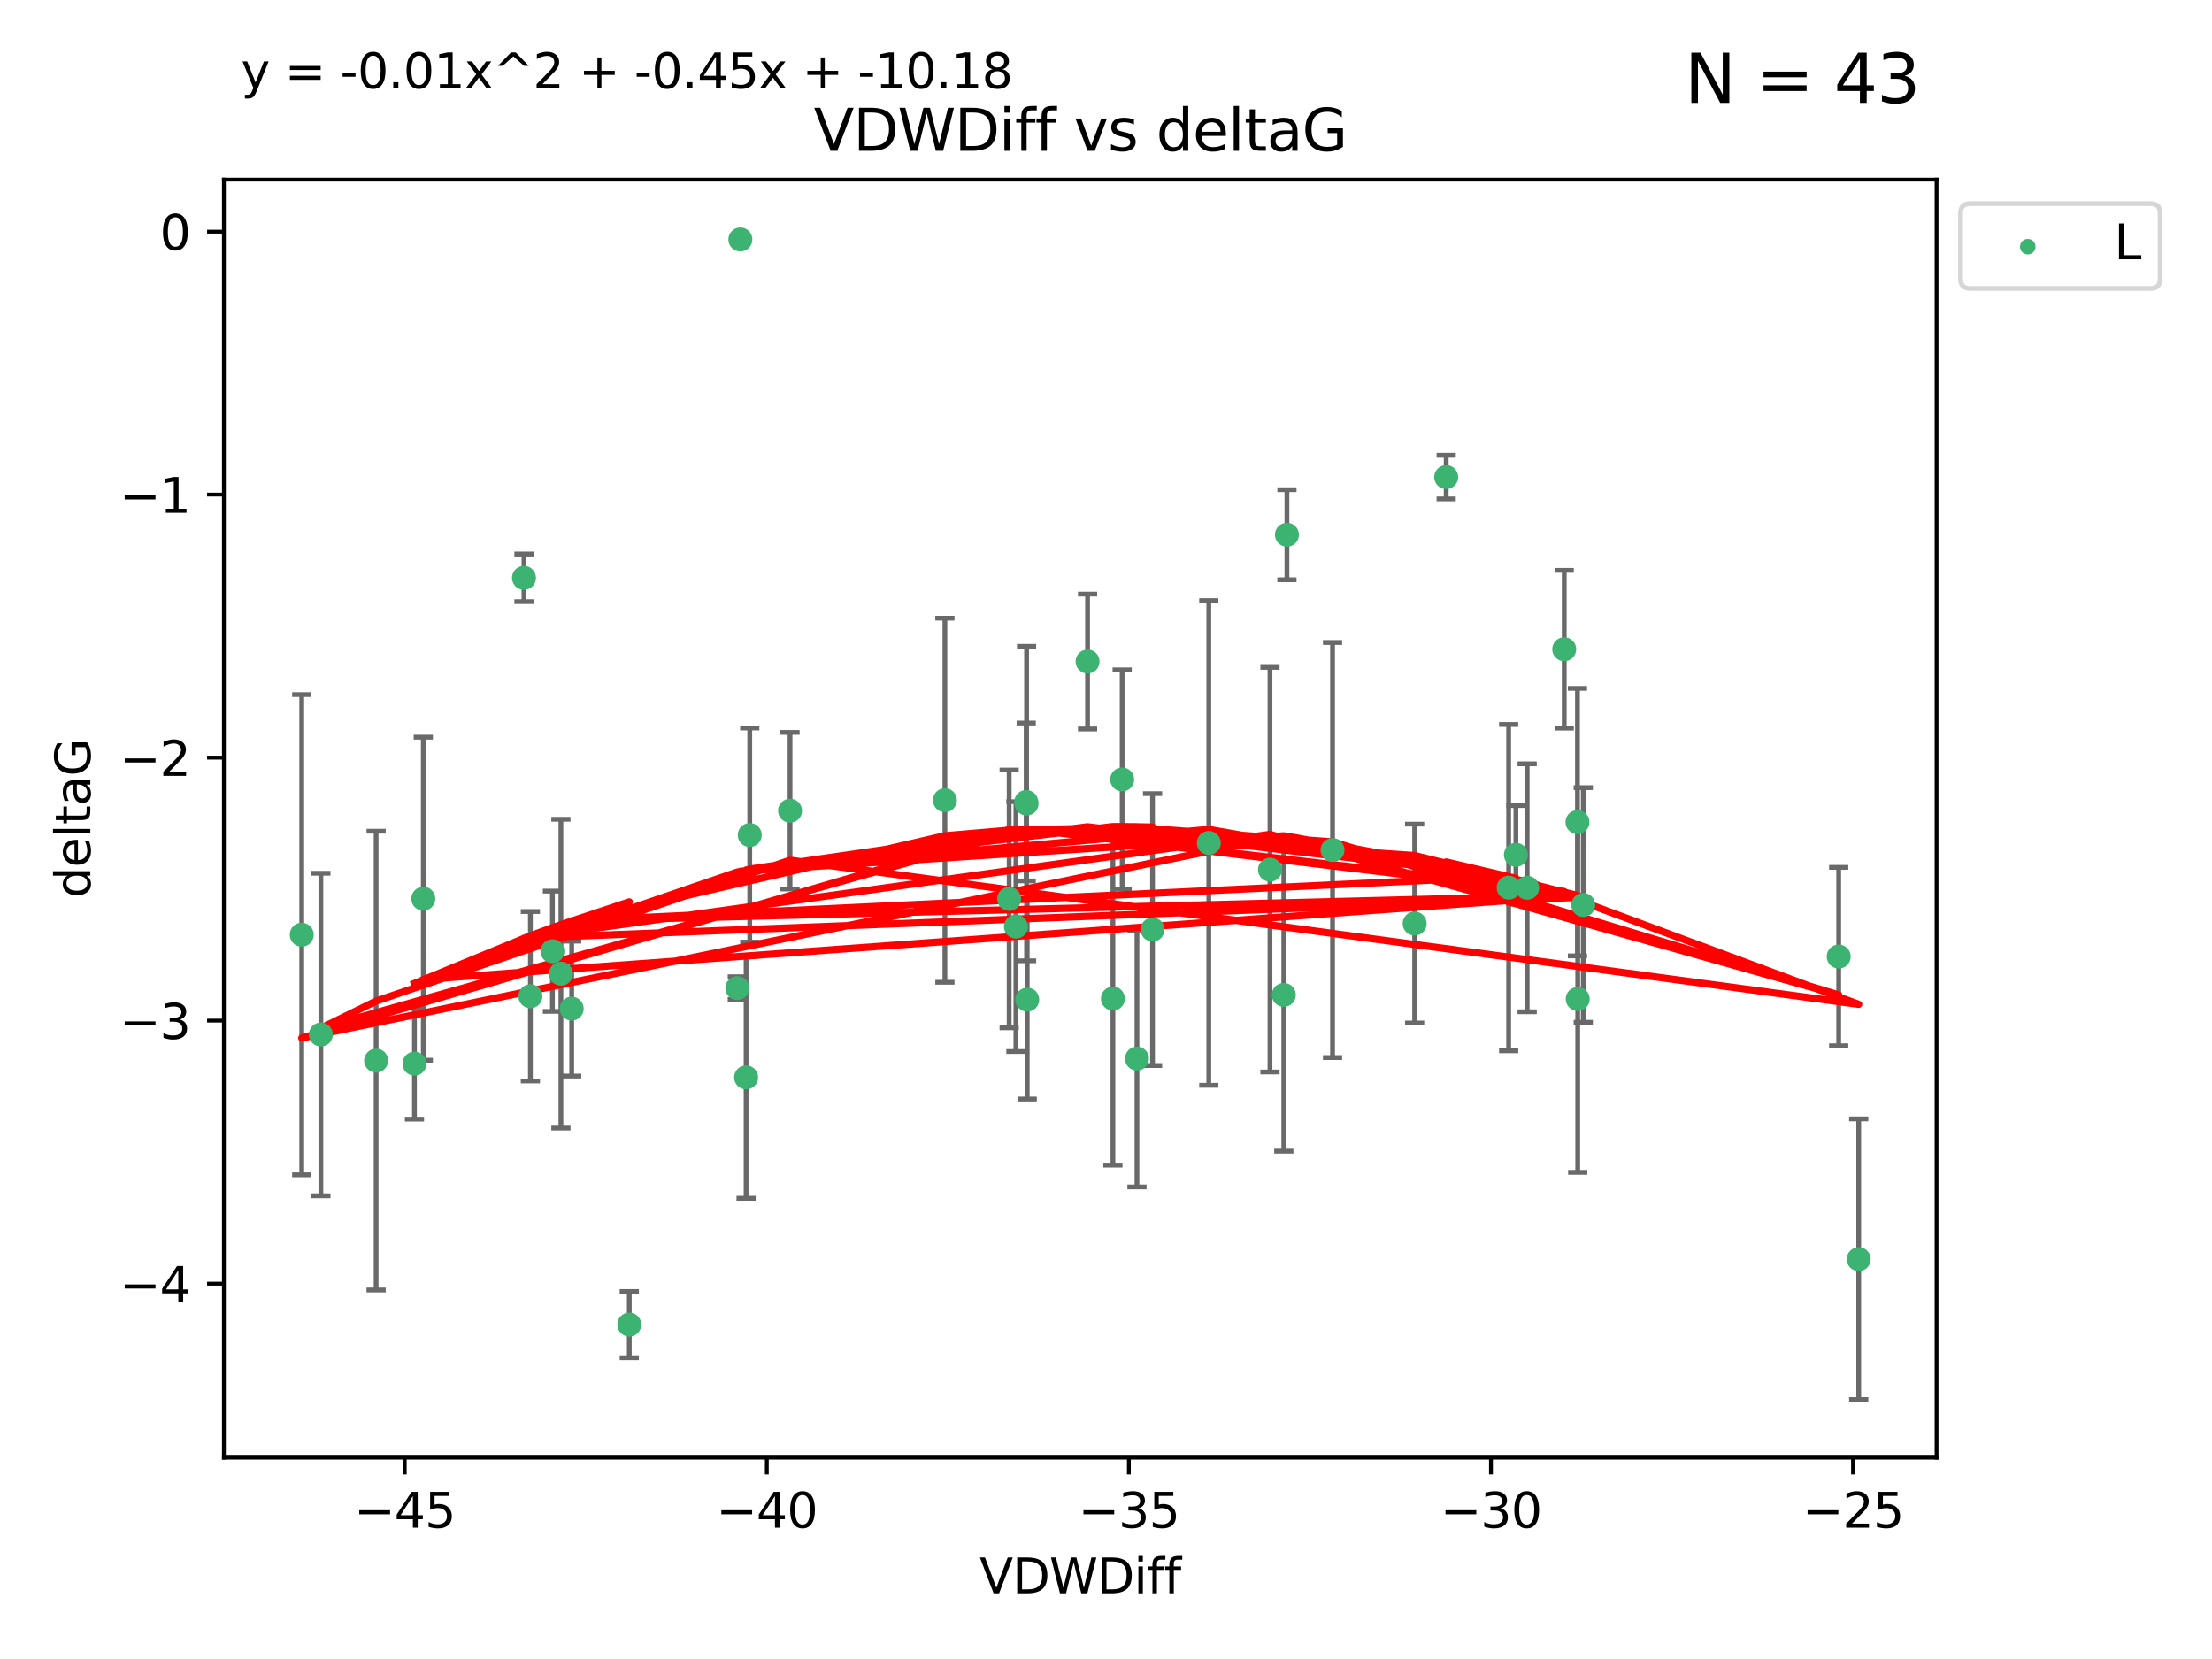 <?xml version="1.0" encoding="utf-8" standalone="no"?>
<!DOCTYPE svg PUBLIC "-//W3C//DTD SVG 1.1//EN"
  "http://www.w3.org/Graphics/SVG/1.1/DTD/svg11.dtd">
<svg xmlns:xlink="http://www.w3.org/1999/xlink" width="460.8pt" height="345.6pt" viewBox="0 0 460.8 345.6" xmlns="http://www.w3.org/2000/svg" version="1.1">
 <defs>
  <style type="text/css">*{stroke-linejoin: round; stroke-linecap: butt}</style>
 </defs>
 <g id="figure_1">
  <g id="patch_1">
   <path d="M 0 345.6 
L 460.8 345.6 
L 460.8 0 
L 0 0 
z
" style="fill: #ffffff"/>
  </g>
  <g id="axes_1">
   <g id="patch_2">
    <path d="M 46.64 303.64 
L 403.42 303.64 
L 403.42 37.411 
L 46.64 37.411 
z
" style="fill: #ffffff"/>
   </g>
   <g id="PathCollection_1">
    <defs>
     <path id="mab6678001b" d="M 0 1.118 
C 0.297 1.118 0.581 1 0.791 0.791 
C 1 0.581 1.118 0.297 1.118 0 
C 1.118 -0.297 1 -0.581 0.791 -0.791 
C 0.581 -1 0.297 -1.118 0 -1.118 
C -0.297 -1.118 -0.581 -1 -0.791 -0.791 
C -1 -0.581 -1.118 -0.297 -1.118 0 
C -1.118 0.297 -1 0.581 -0.791 0.791 
C -0.581 1 -0.297 1.118 0 1.118 
z
" style="stroke: #3cb371"/>
    </defs>
    <g clip-path="url(#p392319a3bb)">
     <use xlink:href="#mab6678001b" x="86.338" y="221.578" style="fill: #3cb371; stroke: #3cb371"/>
     <use xlink:href="#mab6678001b" x="110.491" y="207.534" style="fill: #3cb371; stroke: #3cb371"/>
     <use xlink:href="#mab6678001b" x="115.081" y="198.163" style="fill: #3cb371; stroke: #3cb371"/>
     <use xlink:href="#mab6678001b" x="131.093" y="275.933" style="fill: #3cb371; stroke: #3cb371"/>
     <use xlink:href="#mab6678001b" x="116.849" y="202.836" style="fill: #3cb371; stroke: #3cb371"/>
     <use xlink:href="#mab6678001b" x="196.84" y="166.704" style="fill: #3cb371; stroke: #3cb371"/>
     <use xlink:href="#mab6678001b" x="211.633" y="193.027" style="fill: #3cb371; stroke: #3cb371"/>
     <use xlink:href="#mab6678001b" x="62.857" y="194.716" style="fill: #3cb371; stroke: #3cb371"/>
     <use xlink:href="#mab6678001b" x="267.438" y="207.258" style="fill: #3cb371; stroke: #3cb371"/>
     <use xlink:href="#mab6678001b" x="154.231" y="49.875" style="fill: #3cb371; stroke: #3cb371"/>
     <use xlink:href="#mab6678001b" x="251.816" y="175.606" style="fill: #3cb371; stroke: #3cb371"/>
     <use xlink:href="#mab6678001b" x="325.855" y="135.244" style="fill: #3cb371; stroke: #3cb371"/>
     <use xlink:href="#mab6678001b" x="213.853" y="167.4" style="fill: #3cb371; stroke: #3cb371"/>
     <use xlink:href="#mab6678001b" x="156.186" y="173.954" style="fill: #3cb371; stroke: #3cb371"/>
     <use xlink:href="#mab6678001b" x="226.557" y="137.81" style="fill: #3cb371; stroke: #3cb371"/>
     <use xlink:href="#mab6678001b" x="314.28" y="184.913" style="fill: #3cb371; stroke: #3cb371"/>
     <use xlink:href="#mab6678001b" x="119.096" y="210.114" style="fill: #3cb371; stroke: #3cb371"/>
     <use xlink:href="#mab6678001b" x="328.614" y="171.26" style="fill: #3cb371; stroke: #3cb371"/>
     <use xlink:href="#mab6678001b" x="213.776" y="167.068" style="fill: #3cb371; stroke: #3cb371"/>
     <use xlink:href="#mab6678001b" x="294.696" y="192.393" style="fill: #3cb371; stroke: #3cb371"/>
     <use xlink:href="#mab6678001b" x="328.665" y="208.106" style="fill: #3cb371; stroke: #3cb371"/>
     <use xlink:href="#mab6678001b" x="88.181" y="187.213" style="fill: #3cb371; stroke: #3cb371"/>
     <use xlink:href="#mab6678001b" x="153.596" y="205.832" style="fill: #3cb371; stroke: #3cb371"/>
     <use xlink:href="#mab6678001b" x="213.987" y="208.244" style="fill: #3cb371; stroke: #3cb371"/>
     <use xlink:href="#mab6678001b" x="66.844" y="215.509" style="fill: #3cb371; stroke: #3cb371"/>
     <use xlink:href="#mab6678001b" x="78.352" y="220.943" style="fill: #3cb371; stroke: #3cb371"/>
     <use xlink:href="#mab6678001b" x="164.578" y="168.887" style="fill: #3cb371; stroke: #3cb371"/>
     <use xlink:href="#mab6678001b" x="387.203" y="262.308" style="fill: #3cb371; stroke: #3cb371"/>
     <use xlink:href="#mab6678001b" x="318.136" y="184.942" style="fill: #3cb371; stroke: #3cb371"/>
     <use xlink:href="#mab6678001b" x="236.849" y="220.523" style="fill: #3cb371; stroke: #3cb371"/>
     <use xlink:href="#mab6678001b" x="231.84" y="208.02" style="fill: #3cb371; stroke: #3cb371"/>
     <use xlink:href="#mab6678001b" x="155.427" y="224.44" style="fill: #3cb371; stroke: #3cb371"/>
     <use xlink:href="#mab6678001b" x="268.088" y="111.402" style="fill: #3cb371; stroke: #3cb371"/>
     <use xlink:href="#mab6678001b" x="315.787" y="178.075" style="fill: #3cb371; stroke: #3cb371"/>
     <use xlink:href="#mab6678001b" x="301.266" y="99.391" style="fill: #3cb371; stroke: #3cb371"/>
     <use xlink:href="#mab6678001b" x="329.822" y="188.519" style="fill: #3cb371; stroke: #3cb371"/>
     <use xlink:href="#mab6678001b" x="109.153" y="120.378" style="fill: #3cb371; stroke: #3cb371"/>
     <use xlink:href="#mab6678001b" x="264.558" y="181.171" style="fill: #3cb371; stroke: #3cb371"/>
     <use xlink:href="#mab6678001b" x="383.032" y="199.269" style="fill: #3cb371; stroke: #3cb371"/>
     <use xlink:href="#mab6678001b" x="277.591" y="177.076" style="fill: #3cb371; stroke: #3cb371"/>
     <use xlink:href="#mab6678001b" x="233.767" y="162.375" style="fill: #3cb371; stroke: #3cb371"/>
     <use xlink:href="#mab6678001b" x="240.096" y="193.648" style="fill: #3cb371; stroke: #3cb371"/>
     <use xlink:href="#mab6678001b" x="210.225" y="187.258" style="fill: #3cb371; stroke: #3cb371"/>
    </g>
   </g>
   <g id="matplotlib.axis_1">
    <g id="xtick_1">
     <g id="line2d_1">
      <defs>
       <path id="m6822bb640e" d="M 0 0 
L 0 3.5 
" style="stroke: #000000; stroke-width: 0.8"/>
      </defs>
      <g>
       <use xlink:href="#m6822bb640e" x="84.312" y="303.64" style="stroke: #000000; stroke-width: 0.8"/>
      </g>
     </g>
     <g id="text_1">
      <!-- −45 -->
      <g transform="translate(73.759 318.238)scale(0.1 -0.1)">
       <defs>
        <path id="DejaVuSans-2212" d="M 678 2272 
L 4684 2272 
L 4684 1741 
L 678 1741 
L 678 2272 
z
" transform="scale(0.016)"/>
        <path id="DejaVuSans-34" d="M 2419 4116 
L 825 1625 
L 2419 1625 
L 2419 4116 
z
M 2253 4666 
L 3047 4666 
L 3047 1625 
L 3713 1625 
L 3713 1100 
L 3047 1100 
L 3047 0 
L 2419 0 
L 2419 1100 
L 313 1100 
L 313 1709 
L 2253 4666 
z
" transform="scale(0.016)"/>
        <path id="DejaVuSans-35" d="M 691 4666 
L 3169 4666 
L 3169 4134 
L 1269 4134 
L 1269 2991 
Q 1406 3038 1543 3061 
Q 1681 3084 1819 3084 
Q 2600 3084 3056 2656 
Q 3513 2228 3513 1497 
Q 3513 744 3044 326 
Q 2575 -91 1722 -91 
Q 1428 -91 1123 -41 
Q 819 9 494 109 
L 494 744 
Q 775 591 1075 516 
Q 1375 441 1709 441 
Q 2250 441 2565 725 
Q 2881 1009 2881 1497 
Q 2881 1984 2565 2268 
Q 2250 2553 1709 2553 
Q 1456 2553 1204 2497 
Q 953 2441 691 2322 
L 691 4666 
z
" transform="scale(0.016)"/>
       </defs>
       <use xlink:href="#DejaVuSans-2212"/>
       <use xlink:href="#DejaVuSans-34" x="83.789"/>
       <use xlink:href="#DejaVuSans-35" x="147.412"/>
      </g>
     </g>
    </g>
    <g id="xtick_2">
     <g id="line2d_2">
      <g>
       <use xlink:href="#m6822bb640e" x="159.739" y="303.64" style="stroke: #000000; stroke-width: 0.8"/>
      </g>
     </g>
     <g id="text_2">
      <!-- −40 -->
      <g transform="translate(149.186 318.238)scale(0.1 -0.1)">
       <defs>
        <path id="DejaVuSans-30" d="M 2034 4250 
Q 1547 4250 1301 3770 
Q 1056 3291 1056 2328 
Q 1056 1369 1301 889 
Q 1547 409 2034 409 
Q 2525 409 2770 889 
Q 3016 1369 3016 2328 
Q 3016 3291 2770 3770 
Q 2525 4250 2034 4250 
z
M 2034 4750 
Q 2819 4750 3233 4129 
Q 3647 3509 3647 2328 
Q 3647 1150 3233 529 
Q 2819 -91 2034 -91 
Q 1250 -91 836 529 
Q 422 1150 422 2328 
Q 422 3509 836 4129 
Q 1250 4750 2034 4750 
z
" transform="scale(0.016)"/>
       </defs>
       <use xlink:href="#DejaVuSans-2212"/>
       <use xlink:href="#DejaVuSans-34" x="83.789"/>
       <use xlink:href="#DejaVuSans-30" x="147.412"/>
      </g>
     </g>
    </g>
    <g id="xtick_3">
     <g id="line2d_3">
      <g>
       <use xlink:href="#m6822bb640e" x="235.166" y="303.64" style="stroke: #000000; stroke-width: 0.8"/>
      </g>
     </g>
     <g id="text_3">
      <!-- −35 -->
      <g transform="translate(224.614 318.238)scale(0.1 -0.1)">
       <defs>
        <path id="DejaVuSans-33" d="M 2597 2516 
Q 3050 2419 3304 2112 
Q 3559 1806 3559 1356 
Q 3559 666 3084 287 
Q 2609 -91 1734 -91 
Q 1441 -91 1130 -33 
Q 819 25 488 141 
L 488 750 
Q 750 597 1062 519 
Q 1375 441 1716 441 
Q 2309 441 2620 675 
Q 2931 909 2931 1356 
Q 2931 1769 2642 2001 
Q 2353 2234 1838 2234 
L 1294 2234 
L 1294 2753 
L 1863 2753 
Q 2328 2753 2575 2939 
Q 2822 3125 2822 3475 
Q 2822 3834 2567 4026 
Q 2313 4219 1838 4219 
Q 1578 4219 1281 4162 
Q 984 4106 628 3988 
L 628 4550 
Q 988 4650 1302 4700 
Q 1616 4750 1894 4750 
Q 2613 4750 3031 4423 
Q 3450 4097 3450 3541 
Q 3450 3153 3228 2886 
Q 3006 2619 2597 2516 
z
" transform="scale(0.016)"/>
       </defs>
       <use xlink:href="#DejaVuSans-2212"/>
       <use xlink:href="#DejaVuSans-33" x="83.789"/>
       <use xlink:href="#DejaVuSans-35" x="147.412"/>
      </g>
     </g>
    </g>
    <g id="xtick_4">
     <g id="line2d_4">
      <g>
       <use xlink:href="#m6822bb640e" x="310.593" y="303.64" style="stroke: #000000; stroke-width: 0.8"/>
      </g>
     </g>
     <g id="text_4">
      <!-- −30 -->
      <g transform="translate(300.041 318.238)scale(0.1 -0.1)">
       <use xlink:href="#DejaVuSans-2212"/>
       <use xlink:href="#DejaVuSans-33" x="83.789"/>
       <use xlink:href="#DejaVuSans-30" x="147.412"/>
      </g>
     </g>
    </g>
    <g id="xtick_5">
     <g id="line2d_5">
      <g>
       <use xlink:href="#m6822bb640e" x="386.02" y="303.64" style="stroke: #000000; stroke-width: 0.8"/>
      </g>
     </g>
     <g id="text_5">
      <!-- −25 -->
      <g transform="translate(375.468 318.238)scale(0.1 -0.1)">
       <defs>
        <path id="DejaVuSans-32" d="M 1228 531 
L 3431 531 
L 3431 0 
L 469 0 
L 469 531 
Q 828 903 1448 1529 
Q 2069 2156 2228 2338 
Q 2531 2678 2651 2914 
Q 2772 3150 2772 3378 
Q 2772 3750 2511 3984 
Q 2250 4219 1831 4219 
Q 1534 4219 1204 4116 
Q 875 4013 500 3803 
L 500 4441 
Q 881 4594 1212 4672 
Q 1544 4750 1819 4750 
Q 2544 4750 2975 4387 
Q 3406 4025 3406 3419 
Q 3406 3131 3298 2873 
Q 3191 2616 2906 2266 
Q 2828 2175 2409 1742 
Q 1991 1309 1228 531 
z
" transform="scale(0.016)"/>
       </defs>
       <use xlink:href="#DejaVuSans-2212"/>
       <use xlink:href="#DejaVuSans-32" x="83.789"/>
       <use xlink:href="#DejaVuSans-35" x="147.412"/>
      </g>
     </g>
    </g>
    <g id="text_6">
     <!-- VDWDiff -->
     <g transform="translate(204.057 331.917)scale(0.1 -0.1)">
      <defs>
       <path id="DejaVuSans-56" d="M 1831 0 
L 50 4666 
L 709 4666 
L 2188 738 
L 3669 4666 
L 4325 4666 
L 2547 0 
L 1831 0 
z
" transform="scale(0.016)"/>
       <path id="DejaVuSans-44" d="M 1259 4147 
L 1259 519 
L 2022 519 
Q 2988 519 3436 956 
Q 3884 1394 3884 2338 
Q 3884 3275 3436 3711 
Q 2988 4147 2022 4147 
L 1259 4147 
z
M 628 4666 
L 1925 4666 
Q 3281 4666 3915 4102 
Q 4550 3538 4550 2338 
Q 4550 1131 3912 565 
Q 3275 0 1925 0 
L 628 0 
L 628 4666 
z
" transform="scale(0.016)"/>
       <path id="DejaVuSans-57" d="M 213 4666 
L 850 4666 
L 1831 722 
L 2809 4666 
L 3519 4666 
L 4500 722 
L 5478 4666 
L 6119 4666 
L 4947 0 
L 4153 0 
L 3169 4050 
L 2175 0 
L 1381 0 
L 213 4666 
z
" transform="scale(0.016)"/>
       <path id="DejaVuSans-69" d="M 603 3500 
L 1178 3500 
L 1178 0 
L 603 0 
L 603 3500 
z
M 603 4863 
L 1178 4863 
L 1178 4134 
L 603 4134 
L 603 4863 
z
" transform="scale(0.016)"/>
       <path id="DejaVuSans-66" d="M 2375 4863 
L 2375 4384 
L 1825 4384 
Q 1516 4384 1395 4259 
Q 1275 4134 1275 3809 
L 1275 3500 
L 2222 3500 
L 2222 3053 
L 1275 3053 
L 1275 0 
L 697 0 
L 697 3053 
L 147 3053 
L 147 3500 
L 697 3500 
L 697 3744 
Q 697 4328 969 4595 
Q 1241 4863 1831 4863 
L 2375 4863 
z
" transform="scale(0.016)"/>
      </defs>
      <use xlink:href="#DejaVuSans-56"/>
      <use xlink:href="#DejaVuSans-44" x="68.408"/>
      <use xlink:href="#DejaVuSans-57" x="145.41"/>
      <use xlink:href="#DejaVuSans-44" x="244.287"/>
      <use xlink:href="#DejaVuSans-69" x="321.289"/>
      <use xlink:href="#DejaVuSans-66" x="349.072"/>
      <use xlink:href="#DejaVuSans-66" x="384.277"/>
     </g>
    </g>
   </g>
   <g id="matplotlib.axis_2">
    <g id="ytick_1">
     <g id="line2d_6">
      <defs>
       <path id="ma65e84068a" d="M 0 0 
L -3.5 0 
" style="stroke: #000000; stroke-width: 0.8"/>
      </defs>
      <g>
       <use xlink:href="#ma65e84068a" x="46.64" y="267.406" style="stroke: #000000; stroke-width: 0.8"/>
      </g>
     </g>
     <g id="text_7">
      <!-- −4 -->
      <g transform="translate(24.898 271.205)scale(0.1 -0.1)">
       <use xlink:href="#DejaVuSans-2212"/>
       <use xlink:href="#DejaVuSans-34" x="83.789"/>
      </g>
     </g>
    </g>
    <g id="ytick_2">
     <g id="line2d_7">
      <g>
       <use xlink:href="#ma65e84068a" x="46.64" y="212.617" style="stroke: #000000; stroke-width: 0.8"/>
      </g>
     </g>
     <g id="text_8">
      <!-- −3 -->
      <g transform="translate(24.898 216.416)scale(0.1 -0.1)">
       <use xlink:href="#DejaVuSans-2212"/>
       <use xlink:href="#DejaVuSans-33" x="83.789"/>
      </g>
     </g>
    </g>
    <g id="ytick_3">
     <g id="line2d_8">
      <g>
       <use xlink:href="#ma65e84068a" x="46.64" y="157.827" style="stroke: #000000; stroke-width: 0.8"/>
      </g>
     </g>
     <g id="text_9">
      <!-- −2 -->
      <g transform="translate(24.898 161.627)scale(0.1 -0.1)">
       <use xlink:href="#DejaVuSans-2212"/>
       <use xlink:href="#DejaVuSans-32" x="83.789"/>
      </g>
     </g>
    </g>
    <g id="ytick_4">
     <g id="line2d_9">
      <g>
       <use xlink:href="#ma65e84068a" x="46.64" y="103.038" style="stroke: #000000; stroke-width: 0.8"/>
      </g>
     </g>
     <g id="text_10">
      <!-- −1 -->
      <g transform="translate(24.898 106.837)scale(0.1 -0.1)">
       <defs>
        <path id="DejaVuSans-31" d="M 794 531 
L 1825 531 
L 1825 4091 
L 703 3866 
L 703 4441 
L 1819 4666 
L 2450 4666 
L 2450 531 
L 3481 531 
L 3481 0 
L 794 0 
L 794 531 
z
" transform="scale(0.016)"/>
       </defs>
       <use xlink:href="#DejaVuSans-2212"/>
       <use xlink:href="#DejaVuSans-31" x="83.789"/>
      </g>
     </g>
    </g>
    <g id="ytick_5">
     <g id="line2d_10">
      <g>
       <use xlink:href="#ma65e84068a" x="46.64" y="48.249" style="stroke: #000000; stroke-width: 0.8"/>
      </g>
     </g>
     <g id="text_11">
      <!-- 0 -->
      <g transform="translate(33.278 52.048)scale(0.1 -0.1)">
       <use xlink:href="#DejaVuSans-30"/>
      </g>
     </g>
    </g>
    <g id="text_12">
     <!-- deltaG -->
     <g transform="translate(18.818 187.064)rotate(-90)scale(0.1 -0.1)">
      <defs>
       <path id="DejaVuSans-64" d="M 2906 2969 
L 2906 4863 
L 3481 4863 
L 3481 0 
L 2906 0 
L 2906 525 
Q 2725 213 2448 61 
Q 2172 -91 1784 -91 
Q 1150 -91 751 415 
Q 353 922 353 1747 
Q 353 2572 751 3078 
Q 1150 3584 1784 3584 
Q 2172 3584 2448 3432 
Q 2725 3281 2906 2969 
z
M 947 1747 
Q 947 1113 1208 752 
Q 1469 391 1925 391 
Q 2381 391 2643 752 
Q 2906 1113 2906 1747 
Q 2906 2381 2643 2742 
Q 2381 3103 1925 3103 
Q 1469 3103 1208 2742 
Q 947 2381 947 1747 
z
" transform="scale(0.016)"/>
       <path id="DejaVuSans-65" d="M 3597 1894 
L 3597 1613 
L 953 1613 
Q 991 1019 1311 708 
Q 1631 397 2203 397 
Q 2534 397 2845 478 
Q 3156 559 3463 722 
L 3463 178 
Q 3153 47 2828 -22 
Q 2503 -91 2169 -91 
Q 1331 -91 842 396 
Q 353 884 353 1716 
Q 353 2575 817 3079 
Q 1281 3584 2069 3584 
Q 2775 3584 3186 3129 
Q 3597 2675 3597 1894 
z
M 3022 2063 
Q 3016 2534 2758 2815 
Q 2500 3097 2075 3097 
Q 1594 3097 1305 2825 
Q 1016 2553 972 2059 
L 3022 2063 
z
" transform="scale(0.016)"/>
       <path id="DejaVuSans-6c" d="M 603 4863 
L 1178 4863 
L 1178 0 
L 603 0 
L 603 4863 
z
" transform="scale(0.016)"/>
       <path id="DejaVuSans-74" d="M 1172 4494 
L 1172 3500 
L 2356 3500 
L 2356 3053 
L 1172 3053 
L 1172 1153 
Q 1172 725 1289 603 
Q 1406 481 1766 481 
L 2356 481 
L 2356 0 
L 1766 0 
Q 1100 0 847 248 
Q 594 497 594 1153 
L 594 3053 
L 172 3053 
L 172 3500 
L 594 3500 
L 594 4494 
L 1172 4494 
z
" transform="scale(0.016)"/>
       <path id="DejaVuSans-61" d="M 2194 1759 
Q 1497 1759 1228 1600 
Q 959 1441 959 1056 
Q 959 750 1161 570 
Q 1363 391 1709 391 
Q 2188 391 2477 730 
Q 2766 1069 2766 1631 
L 2766 1759 
L 2194 1759 
z
M 3341 1997 
L 3341 0 
L 2766 0 
L 2766 531 
Q 2569 213 2275 61 
Q 1981 -91 1556 -91 
Q 1019 -91 701 211 
Q 384 513 384 1019 
Q 384 1609 779 1909 
Q 1175 2209 1959 2209 
L 2766 2209 
L 2766 2266 
Q 2766 2663 2505 2880 
Q 2244 3097 1772 3097 
Q 1472 3097 1187 3025 
Q 903 2953 641 2809 
L 641 3341 
Q 956 3463 1253 3523 
Q 1550 3584 1831 3584 
Q 2591 3584 2966 3190 
Q 3341 2797 3341 1997 
z
" transform="scale(0.016)"/>
       <path id="DejaVuSans-47" d="M 3809 666 
L 3809 1919 
L 2778 1919 
L 2778 2438 
L 4434 2438 
L 4434 434 
Q 4069 175 3628 42 
Q 3188 -91 2688 -91 
Q 1594 -91 976 548 
Q 359 1188 359 2328 
Q 359 3472 976 4111 
Q 1594 4750 2688 4750 
Q 3144 4750 3555 4637 
Q 3966 4525 4313 4306 
L 4313 3634 
Q 3963 3931 3569 4081 
Q 3175 4231 2741 4231 
Q 1884 4231 1454 3753 
Q 1025 3275 1025 2328 
Q 1025 1384 1454 906 
Q 1884 428 2741 428 
Q 3075 428 3337 486 
Q 3600 544 3809 666 
z
" transform="scale(0.016)"/>
      </defs>
      <use xlink:href="#DejaVuSans-64"/>
      <use xlink:href="#DejaVuSans-65" x="63.477"/>
      <use xlink:href="#DejaVuSans-6c" x="125"/>
      <use xlink:href="#DejaVuSans-74" x="152.783"/>
      <use xlink:href="#DejaVuSans-61" x="191.992"/>
      <use xlink:href="#DejaVuSans-47" x="253.271"/>
     </g>
    </g>
   </g>
   <g id="LineCollection_1">
    <path d="M 86.338 233.133 
L 86.338 210.024 
" clip-path="url(#p392319a3bb)" style="fill: none; stroke: #696969"/>
    <path d="M 110.491 225.182 
L 110.491 189.886 
" clip-path="url(#p392319a3bb)" style="fill: none; stroke: #696969"/>
    <path d="M 115.081 210.693 
L 115.081 185.633 
" clip-path="url(#p392319a3bb)" style="fill: none; stroke: #696969"/>
    <path d="M 131.093 282.824 
L 131.093 269.043 
" clip-path="url(#p392319a3bb)" style="fill: none; stroke: #696969"/>
    <path d="M 116.849 234.998 
L 116.849 170.675 
" clip-path="url(#p392319a3bb)" style="fill: none; stroke: #696969"/>
    <path d="M 196.84 204.622 
L 196.84 128.787 
" clip-path="url(#p392319a3bb)" style="fill: none; stroke: #696969"/>
    <path d="M 211.633 219.05 
L 211.633 167.004 
" clip-path="url(#p392319a3bb)" style="fill: none; stroke: #696969"/>
    <path d="M 62.857 244.739 
L 62.857 144.693 
" clip-path="url(#p392319a3bb)" style="fill: none; stroke: #696969"/>
    <path d="M 267.438 239.812 
L 267.438 174.705 
" clip-path="url(#p392319a3bb)" style="fill: none; stroke: #696969"/>
    <path d="M 154.231 50.237 
L 154.231 49.513 
" clip-path="url(#p392319a3bb)" style="fill: none; stroke: #696969"/>
    <path d="M 251.816 226.088 
L 251.816 125.123 
" clip-path="url(#p392319a3bb)" style="fill: none; stroke: #696969"/>
    <path d="M 325.855 151.673 
L 325.855 118.816 
" clip-path="url(#p392319a3bb)" style="fill: none; stroke: #696969"/>
    <path d="M 213.853 200.154 
L 213.853 134.645 
" clip-path="url(#p392319a3bb)" style="fill: none; stroke: #696969"/>
    <path d="M 156.186 196.263 
L 156.186 151.646 
" clip-path="url(#p392319a3bb)" style="fill: none; stroke: #696969"/>
    <path d="M 226.557 151.854 
L 226.557 123.765 
" clip-path="url(#p392319a3bb)" style="fill: none; stroke: #696969"/>
    <path d="M 314.28 218.907 
L 314.28 150.919 
" clip-path="url(#p392319a3bb)" style="fill: none; stroke: #696969"/>
    <path d="M 119.096 224.167 
L 119.096 196.062 
" clip-path="url(#p392319a3bb)" style="fill: none; stroke: #696969"/>
    <path d="M 328.614 199.129 
L 328.614 143.392 
" clip-path="url(#p392319a3bb)" style="fill: none; stroke: #696969"/>
    <path d="M 213.776 183.515 
L 213.776 150.622 
" clip-path="url(#p392319a3bb)" style="fill: none; stroke: #696969"/>
    <path d="M 294.696 213.108 
L 294.696 171.679 
" clip-path="url(#p392319a3bb)" style="fill: none; stroke: #696969"/>
    <path d="M 328.665 244.223 
L 328.665 171.988 
" clip-path="url(#p392319a3bb)" style="fill: none; stroke: #696969"/>
    <path d="M 88.181 220.863 
L 88.181 153.563 
" clip-path="url(#p392319a3bb)" style="fill: none; stroke: #696969"/>
    <path d="M 153.596 208.186 
L 153.596 203.478 
" clip-path="url(#p392319a3bb)" style="fill: none; stroke: #696969"/>
    <path d="M 213.987 228.95 
L 213.987 187.537 
" clip-path="url(#p392319a3bb)" style="fill: none; stroke: #696969"/>
    <path d="M 66.844 249.101 
L 66.844 181.917 
" clip-path="url(#p392319a3bb)" style="fill: none; stroke: #696969"/>
    <path d="M 78.352 268.726 
L 78.352 173.16 
" clip-path="url(#p392319a3bb)" style="fill: none; stroke: #696969"/>
    <path d="M 164.578 185.199 
L 164.578 152.576 
" clip-path="url(#p392319a3bb)" style="fill: none; stroke: #696969"/>
    <path d="M 387.203 291.539 
L 387.203 233.077 
" clip-path="url(#p392319a3bb)" style="fill: none; stroke: #696969"/>
    <path d="M 318.136 210.766 
L 318.136 159.118 
" clip-path="url(#p392319a3bb)" style="fill: none; stroke: #696969"/>
    <path d="M 236.849 247.25 
L 236.849 193.797 
" clip-path="url(#p392319a3bb)" style="fill: none; stroke: #696969"/>
    <path d="M 231.84 242.711 
L 231.84 173.33 
" clip-path="url(#p392319a3bb)" style="fill: none; stroke: #696969"/>
    <path d="M 155.427 249.618 
L 155.427 199.263 
" clip-path="url(#p392319a3bb)" style="fill: none; stroke: #696969"/>
    <path d="M 268.088 120.781 
L 268.088 102.022 
" clip-path="url(#p392319a3bb)" style="fill: none; stroke: #696969"/>
    <path d="M 315.787 188.335 
L 315.787 167.815 
" clip-path="url(#p392319a3bb)" style="fill: none; stroke: #696969"/>
    <path d="M 301.266 103.934 
L 301.266 94.849 
" clip-path="url(#p392319a3bb)" style="fill: none; stroke: #696969"/>
    <path d="M 329.822 212.956 
L 329.822 164.082 
" clip-path="url(#p392319a3bb)" style="fill: none; stroke: #696969"/>
    <path d="M 109.153 125.333 
L 109.153 115.422 
" clip-path="url(#p392319a3bb)" style="fill: none; stroke: #696969"/>
    <path d="M 264.558 223.318 
L 264.558 139.024 
" clip-path="url(#p392319a3bb)" style="fill: none; stroke: #696969"/>
    <path d="M 383.032 217.853 
L 383.032 180.686 
" clip-path="url(#p392319a3bb)" style="fill: none; stroke: #696969"/>
    <path d="M 277.591 220.31 
L 277.591 133.841 
" clip-path="url(#p392319a3bb)" style="fill: none; stroke: #696969"/>
    <path d="M 233.767 185.208 
L 233.767 139.541 
" clip-path="url(#p392319a3bb)" style="fill: none; stroke: #696969"/>
    <path d="M 240.096 221.97 
L 240.096 165.326 
" clip-path="url(#p392319a3bb)" style="fill: none; stroke: #696969"/>
    <path d="M 210.225 214.104 
L 210.225 160.413 
" clip-path="url(#p392319a3bb)" style="fill: none; stroke: #696969"/>
   </g>
   <g id="line2d_11">
    <defs>
     <path id="me17e6de515" d="M 2 0 
L -2 -0 
" style="stroke: #696969"/>
    </defs>
    <g clip-path="url(#p392319a3bb)">
     <use xlink:href="#me17e6de515" x="86.338" y="233.133" style="fill: #696969; stroke: #696969"/>
     <use xlink:href="#me17e6de515" x="110.491" y="225.182" style="fill: #696969; stroke: #696969"/>
     <use xlink:href="#me17e6de515" x="115.081" y="210.693" style="fill: #696969; stroke: #696969"/>
     <use xlink:href="#me17e6de515" x="131.093" y="282.824" style="fill: #696969; stroke: #696969"/>
     <use xlink:href="#me17e6de515" x="116.849" y="234.998" style="fill: #696969; stroke: #696969"/>
     <use xlink:href="#me17e6de515" x="196.84" y="204.622" style="fill: #696969; stroke: #696969"/>
     <use xlink:href="#me17e6de515" x="211.633" y="219.05" style="fill: #696969; stroke: #696969"/>
     <use xlink:href="#me17e6de515" x="62.857" y="244.739" style="fill: #696969; stroke: #696969"/>
     <use xlink:href="#me17e6de515" x="267.438" y="239.812" style="fill: #696969; stroke: #696969"/>
     <use xlink:href="#me17e6de515" x="154.231" y="50.237" style="fill: #696969; stroke: #696969"/>
     <use xlink:href="#me17e6de515" x="251.816" y="226.088" style="fill: #696969; stroke: #696969"/>
     <use xlink:href="#me17e6de515" x="325.855" y="151.673" style="fill: #696969; stroke: #696969"/>
     <use xlink:href="#me17e6de515" x="213.853" y="200.154" style="fill: #696969; stroke: #696969"/>
     <use xlink:href="#me17e6de515" x="156.186" y="196.263" style="fill: #696969; stroke: #696969"/>
     <use xlink:href="#me17e6de515" x="226.557" y="151.854" style="fill: #696969; stroke: #696969"/>
     <use xlink:href="#me17e6de515" x="314.28" y="218.907" style="fill: #696969; stroke: #696969"/>
     <use xlink:href="#me17e6de515" x="119.096" y="224.167" style="fill: #696969; stroke: #696969"/>
     <use xlink:href="#me17e6de515" x="328.614" y="199.129" style="fill: #696969; stroke: #696969"/>
     <use xlink:href="#me17e6de515" x="213.776" y="183.515" style="fill: #696969; stroke: #696969"/>
     <use xlink:href="#me17e6de515" x="294.696" y="213.108" style="fill: #696969; stroke: #696969"/>
     <use xlink:href="#me17e6de515" x="328.665" y="244.223" style="fill: #696969; stroke: #696969"/>
     <use xlink:href="#me17e6de515" x="88.181" y="220.863" style="fill: #696969; stroke: #696969"/>
     <use xlink:href="#me17e6de515" x="153.596" y="208.186" style="fill: #696969; stroke: #696969"/>
     <use xlink:href="#me17e6de515" x="213.987" y="228.95" style="fill: #696969; stroke: #696969"/>
     <use xlink:href="#me17e6de515" x="66.844" y="249.101" style="fill: #696969; stroke: #696969"/>
     <use xlink:href="#me17e6de515" x="78.352" y="268.726" style="fill: #696969; stroke: #696969"/>
     <use xlink:href="#me17e6de515" x="164.578" y="185.199" style="fill: #696969; stroke: #696969"/>
     <use xlink:href="#me17e6de515" x="387.203" y="291.539" style="fill: #696969; stroke: #696969"/>
     <use xlink:href="#me17e6de515" x="318.136" y="210.766" style="fill: #696969; stroke: #696969"/>
     <use xlink:href="#me17e6de515" x="236.849" y="247.25" style="fill: #696969; stroke: #696969"/>
     <use xlink:href="#me17e6de515" x="231.84" y="242.711" style="fill: #696969; stroke: #696969"/>
     <use xlink:href="#me17e6de515" x="155.427" y="249.618" style="fill: #696969; stroke: #696969"/>
     <use xlink:href="#me17e6de515" x="268.088" y="120.781" style="fill: #696969; stroke: #696969"/>
     <use xlink:href="#me17e6de515" x="315.787" y="188.335" style="fill: #696969; stroke: #696969"/>
     <use xlink:href="#me17e6de515" x="301.266" y="103.934" style="fill: #696969; stroke: #696969"/>
     <use xlink:href="#me17e6de515" x="329.822" y="212.956" style="fill: #696969; stroke: #696969"/>
     <use xlink:href="#me17e6de515" x="109.153" y="125.333" style="fill: #696969; stroke: #696969"/>
     <use xlink:href="#me17e6de515" x="264.558" y="223.318" style="fill: #696969; stroke: #696969"/>
     <use xlink:href="#me17e6de515" x="383.032" y="217.853" style="fill: #696969; stroke: #696969"/>
     <use xlink:href="#me17e6de515" x="277.591" y="220.31" style="fill: #696969; stroke: #696969"/>
     <use xlink:href="#me17e6de515" x="233.767" y="185.208" style="fill: #696969; stroke: #696969"/>
     <use xlink:href="#me17e6de515" x="240.096" y="221.97" style="fill: #696969; stroke: #696969"/>
     <use xlink:href="#me17e6de515" x="210.225" y="214.104" style="fill: #696969; stroke: #696969"/>
    </g>
   </g>
   <g id="line2d_12">
    <g clip-path="url(#p392319a3bb)">
     <use xlink:href="#me17e6de515" x="86.338" y="210.024" style="fill: #696969; stroke: #696969"/>
     <use xlink:href="#me17e6de515" x="110.491" y="189.886" style="fill: #696969; stroke: #696969"/>
     <use xlink:href="#me17e6de515" x="115.081" y="185.633" style="fill: #696969; stroke: #696969"/>
     <use xlink:href="#me17e6de515" x="131.093" y="269.043" style="fill: #696969; stroke: #696969"/>
     <use xlink:href="#me17e6de515" x="116.849" y="170.675" style="fill: #696969; stroke: #696969"/>
     <use xlink:href="#me17e6de515" x="196.84" y="128.787" style="fill: #696969; stroke: #696969"/>
     <use xlink:href="#me17e6de515" x="211.633" y="167.004" style="fill: #696969; stroke: #696969"/>
     <use xlink:href="#me17e6de515" x="62.857" y="144.693" style="fill: #696969; stroke: #696969"/>
     <use xlink:href="#me17e6de515" x="267.438" y="174.705" style="fill: #696969; stroke: #696969"/>
     <use xlink:href="#me17e6de515" x="154.231" y="49.513" style="fill: #696969; stroke: #696969"/>
     <use xlink:href="#me17e6de515" x="251.816" y="125.123" style="fill: #696969; stroke: #696969"/>
     <use xlink:href="#me17e6de515" x="325.855" y="118.816" style="fill: #696969; stroke: #696969"/>
     <use xlink:href="#me17e6de515" x="213.853" y="134.645" style="fill: #696969; stroke: #696969"/>
     <use xlink:href="#me17e6de515" x="156.186" y="151.646" style="fill: #696969; stroke: #696969"/>
     <use xlink:href="#me17e6de515" x="226.557" y="123.765" style="fill: #696969; stroke: #696969"/>
     <use xlink:href="#me17e6de515" x="314.28" y="150.919" style="fill: #696969; stroke: #696969"/>
     <use xlink:href="#me17e6de515" x="119.096" y="196.062" style="fill: #696969; stroke: #696969"/>
     <use xlink:href="#me17e6de515" x="328.614" y="143.392" style="fill: #696969; stroke: #696969"/>
     <use xlink:href="#me17e6de515" x="213.776" y="150.622" style="fill: #696969; stroke: #696969"/>
     <use xlink:href="#me17e6de515" x="294.696" y="171.679" style="fill: #696969; stroke: #696969"/>
     <use xlink:href="#me17e6de515" x="328.665" y="171.988" style="fill: #696969; stroke: #696969"/>
     <use xlink:href="#me17e6de515" x="88.181" y="153.563" style="fill: #696969; stroke: #696969"/>
     <use xlink:href="#me17e6de515" x="153.596" y="203.478" style="fill: #696969; stroke: #696969"/>
     <use xlink:href="#me17e6de515" x="213.987" y="187.537" style="fill: #696969; stroke: #696969"/>
     <use xlink:href="#me17e6de515" x="66.844" y="181.917" style="fill: #696969; stroke: #696969"/>
     <use xlink:href="#me17e6de515" x="78.352" y="173.16" style="fill: #696969; stroke: #696969"/>
     <use xlink:href="#me17e6de515" x="164.578" y="152.576" style="fill: #696969; stroke: #696969"/>
     <use xlink:href="#me17e6de515" x="387.203" y="233.077" style="fill: #696969; stroke: #696969"/>
     <use xlink:href="#me17e6de515" x="318.136" y="159.118" style="fill: #696969; stroke: #696969"/>
     <use xlink:href="#me17e6de515" x="236.849" y="193.797" style="fill: #696969; stroke: #696969"/>
     <use xlink:href="#me17e6de515" x="231.84" y="173.33" style="fill: #696969; stroke: #696969"/>
     <use xlink:href="#me17e6de515" x="155.427" y="199.263" style="fill: #696969; stroke: #696969"/>
     <use xlink:href="#me17e6de515" x="268.088" y="102.022" style="fill: #696969; stroke: #696969"/>
     <use xlink:href="#me17e6de515" x="315.787" y="167.815" style="fill: #696969; stroke: #696969"/>
     <use xlink:href="#me17e6de515" x="301.266" y="94.849" style="fill: #696969; stroke: #696969"/>
     <use xlink:href="#me17e6de515" x="329.822" y="164.082" style="fill: #696969; stroke: #696969"/>
     <use xlink:href="#me17e6de515" x="109.153" y="115.422" style="fill: #696969; stroke: #696969"/>
     <use xlink:href="#me17e6de515" x="264.558" y="139.024" style="fill: #696969; stroke: #696969"/>
     <use xlink:href="#me17e6de515" x="383.032" y="180.686" style="fill: #696969; stroke: #696969"/>
     <use xlink:href="#me17e6de515" x="277.591" y="133.841" style="fill: #696969; stroke: #696969"/>
     <use xlink:href="#me17e6de515" x="233.767" y="139.541" style="fill: #696969; stroke: #696969"/>
     <use xlink:href="#me17e6de515" x="240.096" y="165.326" style="fill: #696969; stroke: #696969"/>
     <use xlink:href="#me17e6de515" x="210.225" y="160.413" style="fill: #696969; stroke: #696969"/>
    </g>
   </g>
   <g id="line2d_13">
    <path d="M 86.338 204.864 
L 110.491 194.93 
L 115.081 193.245 
L 131.093 187.876 
L 116.849 192.614 
L 196.84 174.098 
L 211.633 172.831 
L 62.857 216.242 
L 267.438 174.114 
L 154.231 181.51 
L 251.816 172.789 
L 325.855 185.724 
L 213.853 172.699 
L 156.186 181.048 
L 226.557 172.236 
L 314.28 182.589 
L 119.096 191.825 
L 328.614 186.532 
L 213.776 172.704 
L 294.696 178.225 
L 328.665 186.547 
L 88.181 204.043 
L 153.596 181.663 
L 213.987 172.692 
L 66.844 214.191 
L 78.352 208.544 
L 164.578 179.197 
L 387.203 209.221 
L 318.136 183.588 
L 236.849 172.224 
L 231.84 172.189 
L 155.427 181.226 
L 268.088 174.186 
L 315.787 182.974 
L 301.266 179.557 
L 329.822 186.893 
L 109.153 195.434 
L 264.558 173.814 
L 383.032 207.256 
L 277.591 175.378 
L 233.767 172.194 
L 240.096 172.288 
L 210.225 172.923 
" clip-path="url(#p392319a3bb)" style="fill: none; stroke: #ff0000; stroke-width: 1.5; stroke-linecap: square"/>
   </g>
   <g id="line2d_14">
    <defs>
     <path id="m018a2bb13c" d="M 0 2 
C 0.53 2 1.039 1.789 1.414 1.414 
C 1.789 1.039 2 0.53 2 0 
C 2 -0.53 1.789 -1.039 1.414 -1.414 
C 1.039 -1.789 0.53 -2 0 -2 
C -0.53 -2 -1.039 -1.789 -1.414 -1.414 
C -1.789 -1.039 -2 -0.53 -2 0 
C -2 0.53 -1.789 1.039 -1.414 1.414 
C -1.039 1.789 -0.53 2 0 2 
z
" style="stroke: #3cb371"/>
    </defs>
    <g clip-path="url(#p392319a3bb)">
     <use xlink:href="#m018a2bb13c" x="86.338" y="221.578" style="fill: #3cb371; stroke: #3cb371"/>
     <use xlink:href="#m018a2bb13c" x="110.491" y="207.534" style="fill: #3cb371; stroke: #3cb371"/>
     <use xlink:href="#m018a2bb13c" x="115.081" y="198.163" style="fill: #3cb371; stroke: #3cb371"/>
     <use xlink:href="#m018a2bb13c" x="131.093" y="275.933" style="fill: #3cb371; stroke: #3cb371"/>
     <use xlink:href="#m018a2bb13c" x="116.849" y="202.836" style="fill: #3cb371; stroke: #3cb371"/>
     <use xlink:href="#m018a2bb13c" x="196.84" y="166.704" style="fill: #3cb371; stroke: #3cb371"/>
     <use xlink:href="#m018a2bb13c" x="211.633" y="193.027" style="fill: #3cb371; stroke: #3cb371"/>
     <use xlink:href="#m018a2bb13c" x="62.857" y="194.716" style="fill: #3cb371; stroke: #3cb371"/>
     <use xlink:href="#m018a2bb13c" x="267.438" y="207.258" style="fill: #3cb371; stroke: #3cb371"/>
     <use xlink:href="#m018a2bb13c" x="154.231" y="49.875" style="fill: #3cb371; stroke: #3cb371"/>
     <use xlink:href="#m018a2bb13c" x="251.816" y="175.606" style="fill: #3cb371; stroke: #3cb371"/>
     <use xlink:href="#m018a2bb13c" x="325.855" y="135.244" style="fill: #3cb371; stroke: #3cb371"/>
     <use xlink:href="#m018a2bb13c" x="213.853" y="167.4" style="fill: #3cb371; stroke: #3cb371"/>
     <use xlink:href="#m018a2bb13c" x="156.186" y="173.954" style="fill: #3cb371; stroke: #3cb371"/>
     <use xlink:href="#m018a2bb13c" x="226.557" y="137.81" style="fill: #3cb371; stroke: #3cb371"/>
     <use xlink:href="#m018a2bb13c" x="314.28" y="184.913" style="fill: #3cb371; stroke: #3cb371"/>
     <use xlink:href="#m018a2bb13c" x="119.096" y="210.114" style="fill: #3cb371; stroke: #3cb371"/>
     <use xlink:href="#m018a2bb13c" x="328.614" y="171.26" style="fill: #3cb371; stroke: #3cb371"/>
     <use xlink:href="#m018a2bb13c" x="213.776" y="167.068" style="fill: #3cb371; stroke: #3cb371"/>
     <use xlink:href="#m018a2bb13c" x="294.696" y="192.393" style="fill: #3cb371; stroke: #3cb371"/>
     <use xlink:href="#m018a2bb13c" x="328.665" y="208.106" style="fill: #3cb371; stroke: #3cb371"/>
     <use xlink:href="#m018a2bb13c" x="88.181" y="187.213" style="fill: #3cb371; stroke: #3cb371"/>
     <use xlink:href="#m018a2bb13c" x="153.596" y="205.832" style="fill: #3cb371; stroke: #3cb371"/>
     <use xlink:href="#m018a2bb13c" x="213.987" y="208.244" style="fill: #3cb371; stroke: #3cb371"/>
     <use xlink:href="#m018a2bb13c" x="66.844" y="215.509" style="fill: #3cb371; stroke: #3cb371"/>
     <use xlink:href="#m018a2bb13c" x="78.352" y="220.943" style="fill: #3cb371; stroke: #3cb371"/>
     <use xlink:href="#m018a2bb13c" x="164.578" y="168.887" style="fill: #3cb371; stroke: #3cb371"/>
     <use xlink:href="#m018a2bb13c" x="387.203" y="262.308" style="fill: #3cb371; stroke: #3cb371"/>
     <use xlink:href="#m018a2bb13c" x="318.136" y="184.942" style="fill: #3cb371; stroke: #3cb371"/>
     <use xlink:href="#m018a2bb13c" x="236.849" y="220.523" style="fill: #3cb371; stroke: #3cb371"/>
     <use xlink:href="#m018a2bb13c" x="231.84" y="208.02" style="fill: #3cb371; stroke: #3cb371"/>
     <use xlink:href="#m018a2bb13c" x="155.427" y="224.44" style="fill: #3cb371; stroke: #3cb371"/>
     <use xlink:href="#m018a2bb13c" x="268.088" y="111.402" style="fill: #3cb371; stroke: #3cb371"/>
     <use xlink:href="#m018a2bb13c" x="315.787" y="178.075" style="fill: #3cb371; stroke: #3cb371"/>
     <use xlink:href="#m018a2bb13c" x="301.266" y="99.391" style="fill: #3cb371; stroke: #3cb371"/>
     <use xlink:href="#m018a2bb13c" x="329.822" y="188.519" style="fill: #3cb371; stroke: #3cb371"/>
     <use xlink:href="#m018a2bb13c" x="109.153" y="120.378" style="fill: #3cb371; stroke: #3cb371"/>
     <use xlink:href="#m018a2bb13c" x="264.558" y="181.171" style="fill: #3cb371; stroke: #3cb371"/>
     <use xlink:href="#m018a2bb13c" x="383.032" y="199.269" style="fill: #3cb371; stroke: #3cb371"/>
     <use xlink:href="#m018a2bb13c" x="277.591" y="177.076" style="fill: #3cb371; stroke: #3cb371"/>
     <use xlink:href="#m018a2bb13c" x="233.767" y="162.375" style="fill: #3cb371; stroke: #3cb371"/>
     <use xlink:href="#m018a2bb13c" x="240.096" y="193.648" style="fill: #3cb371; stroke: #3cb371"/>
     <use xlink:href="#m018a2bb13c" x="210.225" y="187.258" style="fill: #3cb371; stroke: #3cb371"/>
    </g>
   </g>
   <g id="patch_3">
    <path d="M 46.64 303.64 
L 46.64 37.411 
" style="fill: none; stroke: #000000; stroke-width: 0.8; stroke-linejoin: miter; stroke-linecap: square"/>
   </g>
   <g id="patch_4">
    <path d="M 403.42 303.64 
L 403.42 37.411 
" style="fill: none; stroke: #000000; stroke-width: 0.8; stroke-linejoin: miter; stroke-linecap: square"/>
   </g>
   <g id="patch_5">
    <path d="M 46.64 303.64 
L 403.42 303.64 
" style="fill: none; stroke: #000000; stroke-width: 0.8; stroke-linejoin: miter; stroke-linecap: square"/>
   </g>
   <g id="patch_6">
    <path d="M 46.64 37.411 
L 403.42 37.411 
" style="fill: none; stroke: #000000; stroke-width: 0.8; stroke-linejoin: miter; stroke-linecap: square"/>
   </g>
   <g id="text_13">
    <!-- N = 43 -->
    <g transform="translate(350.933 21.426)scale(0.14 -0.14)">
     <defs>
      <path id="DejaVuSans-4e" d="M 628 4666 
L 1478 4666 
L 3547 763 
L 3547 4666 
L 4159 4666 
L 4159 0 
L 3309 0 
L 1241 3903 
L 1241 0 
L 628 0 
L 628 4666 
z
" transform="scale(0.016)"/>
      <path id="DejaVuSans-20" transform="scale(0.016)"/>
      <path id="DejaVuSans-3d" d="M 678 2906 
L 4684 2906 
L 4684 2381 
L 678 2381 
L 678 2906 
z
M 678 1631 
L 4684 1631 
L 4684 1100 
L 678 1100 
L 678 1631 
z
" transform="scale(0.016)"/>
     </defs>
     <use xlink:href="#DejaVuSans-4e"/>
     <use xlink:href="#DejaVuSans-20" x="74.805"/>
     <use xlink:href="#DejaVuSans-3d" x="106.592"/>
     <use xlink:href="#DejaVuSans-20" x="190.381"/>
     <use xlink:href="#DejaVuSans-34" x="222.168"/>
     <use xlink:href="#DejaVuSans-33" x="285.791"/>
    </g>
   </g>
   <g id="text_14">
    <!-- y = -0.01x^2 + -0.45x + -10.18 -->
    <g transform="translate(50.208 18.387)scale(0.1 -0.1)">
     <defs>
      <path id="DejaVuSans-79" d="M 2059 -325 
Q 1816 -950 1584 -1140 
Q 1353 -1331 966 -1331 
L 506 -1331 
L 506 -850 
L 844 -850 
Q 1081 -850 1212 -737 
Q 1344 -625 1503 -206 
L 1606 56 
L 191 3500 
L 800 3500 
L 1894 763 
L 2988 3500 
L 3597 3500 
L 2059 -325 
z
" transform="scale(0.016)"/>
      <path id="DejaVuSans-2d" d="M 313 2009 
L 1997 2009 
L 1997 1497 
L 313 1497 
L 313 2009 
z
" transform="scale(0.016)"/>
      <path id="DejaVuSans-2e" d="M 684 794 
L 1344 794 
L 1344 0 
L 684 0 
L 684 794 
z
" transform="scale(0.016)"/>
      <path id="DejaVuSans-78" d="M 3513 3500 
L 2247 1797 
L 3578 0 
L 2900 0 
L 1881 1375 
L 863 0 
L 184 0 
L 1544 1831 
L 300 3500 
L 978 3500 
L 1906 2253 
L 2834 3500 
L 3513 3500 
z
" transform="scale(0.016)"/>
      <path id="DejaVuSans-5e" d="M 2988 4666 
L 4684 2925 
L 4056 2925 
L 2681 4159 
L 1306 2925 
L 678 2925 
L 2375 4666 
L 2988 4666 
z
" transform="scale(0.016)"/>
      <path id="DejaVuSans-2b" d="M 2944 4013 
L 2944 2272 
L 4684 2272 
L 4684 1741 
L 2944 1741 
L 2944 0 
L 2419 0 
L 2419 1741 
L 678 1741 
L 678 2272 
L 2419 2272 
L 2419 4013 
L 2944 4013 
z
" transform="scale(0.016)"/>
      <path id="DejaVuSans-38" d="M 2034 2216 
Q 1584 2216 1326 1975 
Q 1069 1734 1069 1313 
Q 1069 891 1326 650 
Q 1584 409 2034 409 
Q 2484 409 2743 651 
Q 3003 894 3003 1313 
Q 3003 1734 2745 1975 
Q 2488 2216 2034 2216 
z
M 1403 2484 
Q 997 2584 770 2862 
Q 544 3141 544 3541 
Q 544 4100 942 4425 
Q 1341 4750 2034 4750 
Q 2731 4750 3128 4425 
Q 3525 4100 3525 3541 
Q 3525 3141 3298 2862 
Q 3072 2584 2669 2484 
Q 3125 2378 3379 2068 
Q 3634 1759 3634 1313 
Q 3634 634 3220 271 
Q 2806 -91 2034 -91 
Q 1263 -91 848 271 
Q 434 634 434 1313 
Q 434 1759 690 2068 
Q 947 2378 1403 2484 
z
M 1172 3481 
Q 1172 3119 1398 2916 
Q 1625 2713 2034 2713 
Q 2441 2713 2670 2916 
Q 2900 3119 2900 3481 
Q 2900 3844 2670 4047 
Q 2441 4250 2034 4250 
Q 1625 4250 1398 4047 
Q 1172 3844 1172 3481 
z
" transform="scale(0.016)"/>
     </defs>
     <use xlink:href="#DejaVuSans-79"/>
     <use xlink:href="#DejaVuSans-20" x="59.18"/>
     <use xlink:href="#DejaVuSans-3d" x="90.967"/>
     <use xlink:href="#DejaVuSans-20" x="174.756"/>
     <use xlink:href="#DejaVuSans-2d" x="206.543"/>
     <use xlink:href="#DejaVuSans-30" x="242.627"/>
     <use xlink:href="#DejaVuSans-2e" x="306.25"/>
     <use xlink:href="#DejaVuSans-30" x="338.037"/>
     <use xlink:href="#DejaVuSans-31" x="401.66"/>
     <use xlink:href="#DejaVuSans-78" x="465.283"/>
     <use xlink:href="#DejaVuSans-5e" x="524.463"/>
     <use xlink:href="#DejaVuSans-32" x="608.252"/>
     <use xlink:href="#DejaVuSans-20" x="671.875"/>
     <use xlink:href="#DejaVuSans-2b" x="703.662"/>
     <use xlink:href="#DejaVuSans-20" x="787.451"/>
     <use xlink:href="#DejaVuSans-2d" x="819.238"/>
     <use xlink:href="#DejaVuSans-30" x="855.322"/>
     <use xlink:href="#DejaVuSans-2e" x="918.945"/>
     <use xlink:href="#DejaVuSans-34" x="950.732"/>
     <use xlink:href="#DejaVuSans-35" x="1014.355"/>
     <use xlink:href="#DejaVuSans-78" x="1077.979"/>
     <use xlink:href="#DejaVuSans-20" x="1137.158"/>
     <use xlink:href="#DejaVuSans-2b" x="1168.945"/>
     <use xlink:href="#DejaVuSans-20" x="1252.734"/>
     <use xlink:href="#DejaVuSans-2d" x="1284.521"/>
     <use xlink:href="#DejaVuSans-31" x="1320.605"/>
     <use xlink:href="#DejaVuSans-30" x="1384.229"/>
     <use xlink:href="#DejaVuSans-2e" x="1447.852"/>
     <use xlink:href="#DejaVuSans-31" x="1479.639"/>
     <use xlink:href="#DejaVuSans-38" x="1543.262"/>
    </g>
   </g>
   <g id="text_15">
    <!-- VDWDiff vs deltaG -->
    <g transform="translate(169.525 31.411)scale(0.12 -0.12)">
     <defs>
      <path id="DejaVuSans-76" d="M 191 3500 
L 800 3500 
L 1894 563 
L 2988 3500 
L 3597 3500 
L 2284 0 
L 1503 0 
L 191 3500 
z
" transform="scale(0.016)"/>
      <path id="DejaVuSans-73" d="M 2834 3397 
L 2834 2853 
Q 2591 2978 2328 3040 
Q 2066 3103 1784 3103 
Q 1356 3103 1142 2972 
Q 928 2841 928 2578 
Q 928 2378 1081 2264 
Q 1234 2150 1697 2047 
L 1894 2003 
Q 2506 1872 2764 1633 
Q 3022 1394 3022 966 
Q 3022 478 2636 193 
Q 2250 -91 1575 -91 
Q 1294 -91 989 -36 
Q 684 19 347 128 
L 347 722 
Q 666 556 975 473 
Q 1284 391 1588 391 
Q 1994 391 2212 530 
Q 2431 669 2431 922 
Q 2431 1156 2273 1281 
Q 2116 1406 1581 1522 
L 1381 1569 
Q 847 1681 609 1914 
Q 372 2147 372 2553 
Q 372 3047 722 3315 
Q 1072 3584 1716 3584 
Q 2034 3584 2315 3537 
Q 2597 3491 2834 3397 
z
" transform="scale(0.016)"/>
     </defs>
     <use xlink:href="#DejaVuSans-56"/>
     <use xlink:href="#DejaVuSans-44" x="68.408"/>
     <use xlink:href="#DejaVuSans-57" x="145.41"/>
     <use xlink:href="#DejaVuSans-44" x="244.287"/>
     <use xlink:href="#DejaVuSans-69" x="321.289"/>
     <use xlink:href="#DejaVuSans-66" x="349.072"/>
     <use xlink:href="#DejaVuSans-66" x="384.277"/>
     <use xlink:href="#DejaVuSans-20" x="419.482"/>
     <use xlink:href="#DejaVuSans-76" x="451.27"/>
     <use xlink:href="#DejaVuSans-73" x="510.449"/>
     <use xlink:href="#DejaVuSans-20" x="562.549"/>
     <use xlink:href="#DejaVuSans-64" x="594.336"/>
     <use xlink:href="#DejaVuSans-65" x="657.812"/>
     <use xlink:href="#DejaVuSans-6c" x="719.336"/>
     <use xlink:href="#DejaVuSans-74" x="747.119"/>
     <use xlink:href="#DejaVuSans-61" x="786.328"/>
     <use xlink:href="#DejaVuSans-47" x="847.607"/>
    </g>
   </g>
   <g id="legend_1">
    <g id="patch_7">
     <path d="M 410.42 60.089 
L 447.992 60.089 
Q 449.992 60.089 449.992 58.089 
L 449.992 44.411 
Q 449.992 42.411 447.992 42.411 
L 410.42 42.411 
Q 408.42 42.411 408.42 44.411 
L 408.42 58.089 
Q 408.42 60.089 410.42 60.089 
z
" style="fill: #ffffff; opacity: 0.8; stroke: #cccccc; stroke-linejoin: miter"/>
    </g>
    <g id="PathCollection_2">
     <g>
      <use xlink:href="#mab6678001b" x="422.42" y="51.385" style="fill: #3cb371; stroke: #3cb371"/>
     </g>
    </g>
    <g id="text_16">
     <!-- L -->
     <g transform="translate(440.42 54.01)scale(0.1 -0.1)">
      <defs>
       <path id="DejaVuSans-4c" d="M 628 4666 
L 1259 4666 
L 1259 531 
L 3531 531 
L 3531 0 
L 628 0 
L 628 4666 
z
" transform="scale(0.016)"/>
      </defs>
      <use xlink:href="#DejaVuSans-4c"/>
     </g>
    </g>
   </g>
  </g>
 </g>
 <defs>
  <clipPath id="p392319a3bb">
   <rect x="46.64" y="37.411" width="356.78" height="266.229"/>
  </clipPath>
 </defs>
</svg>
